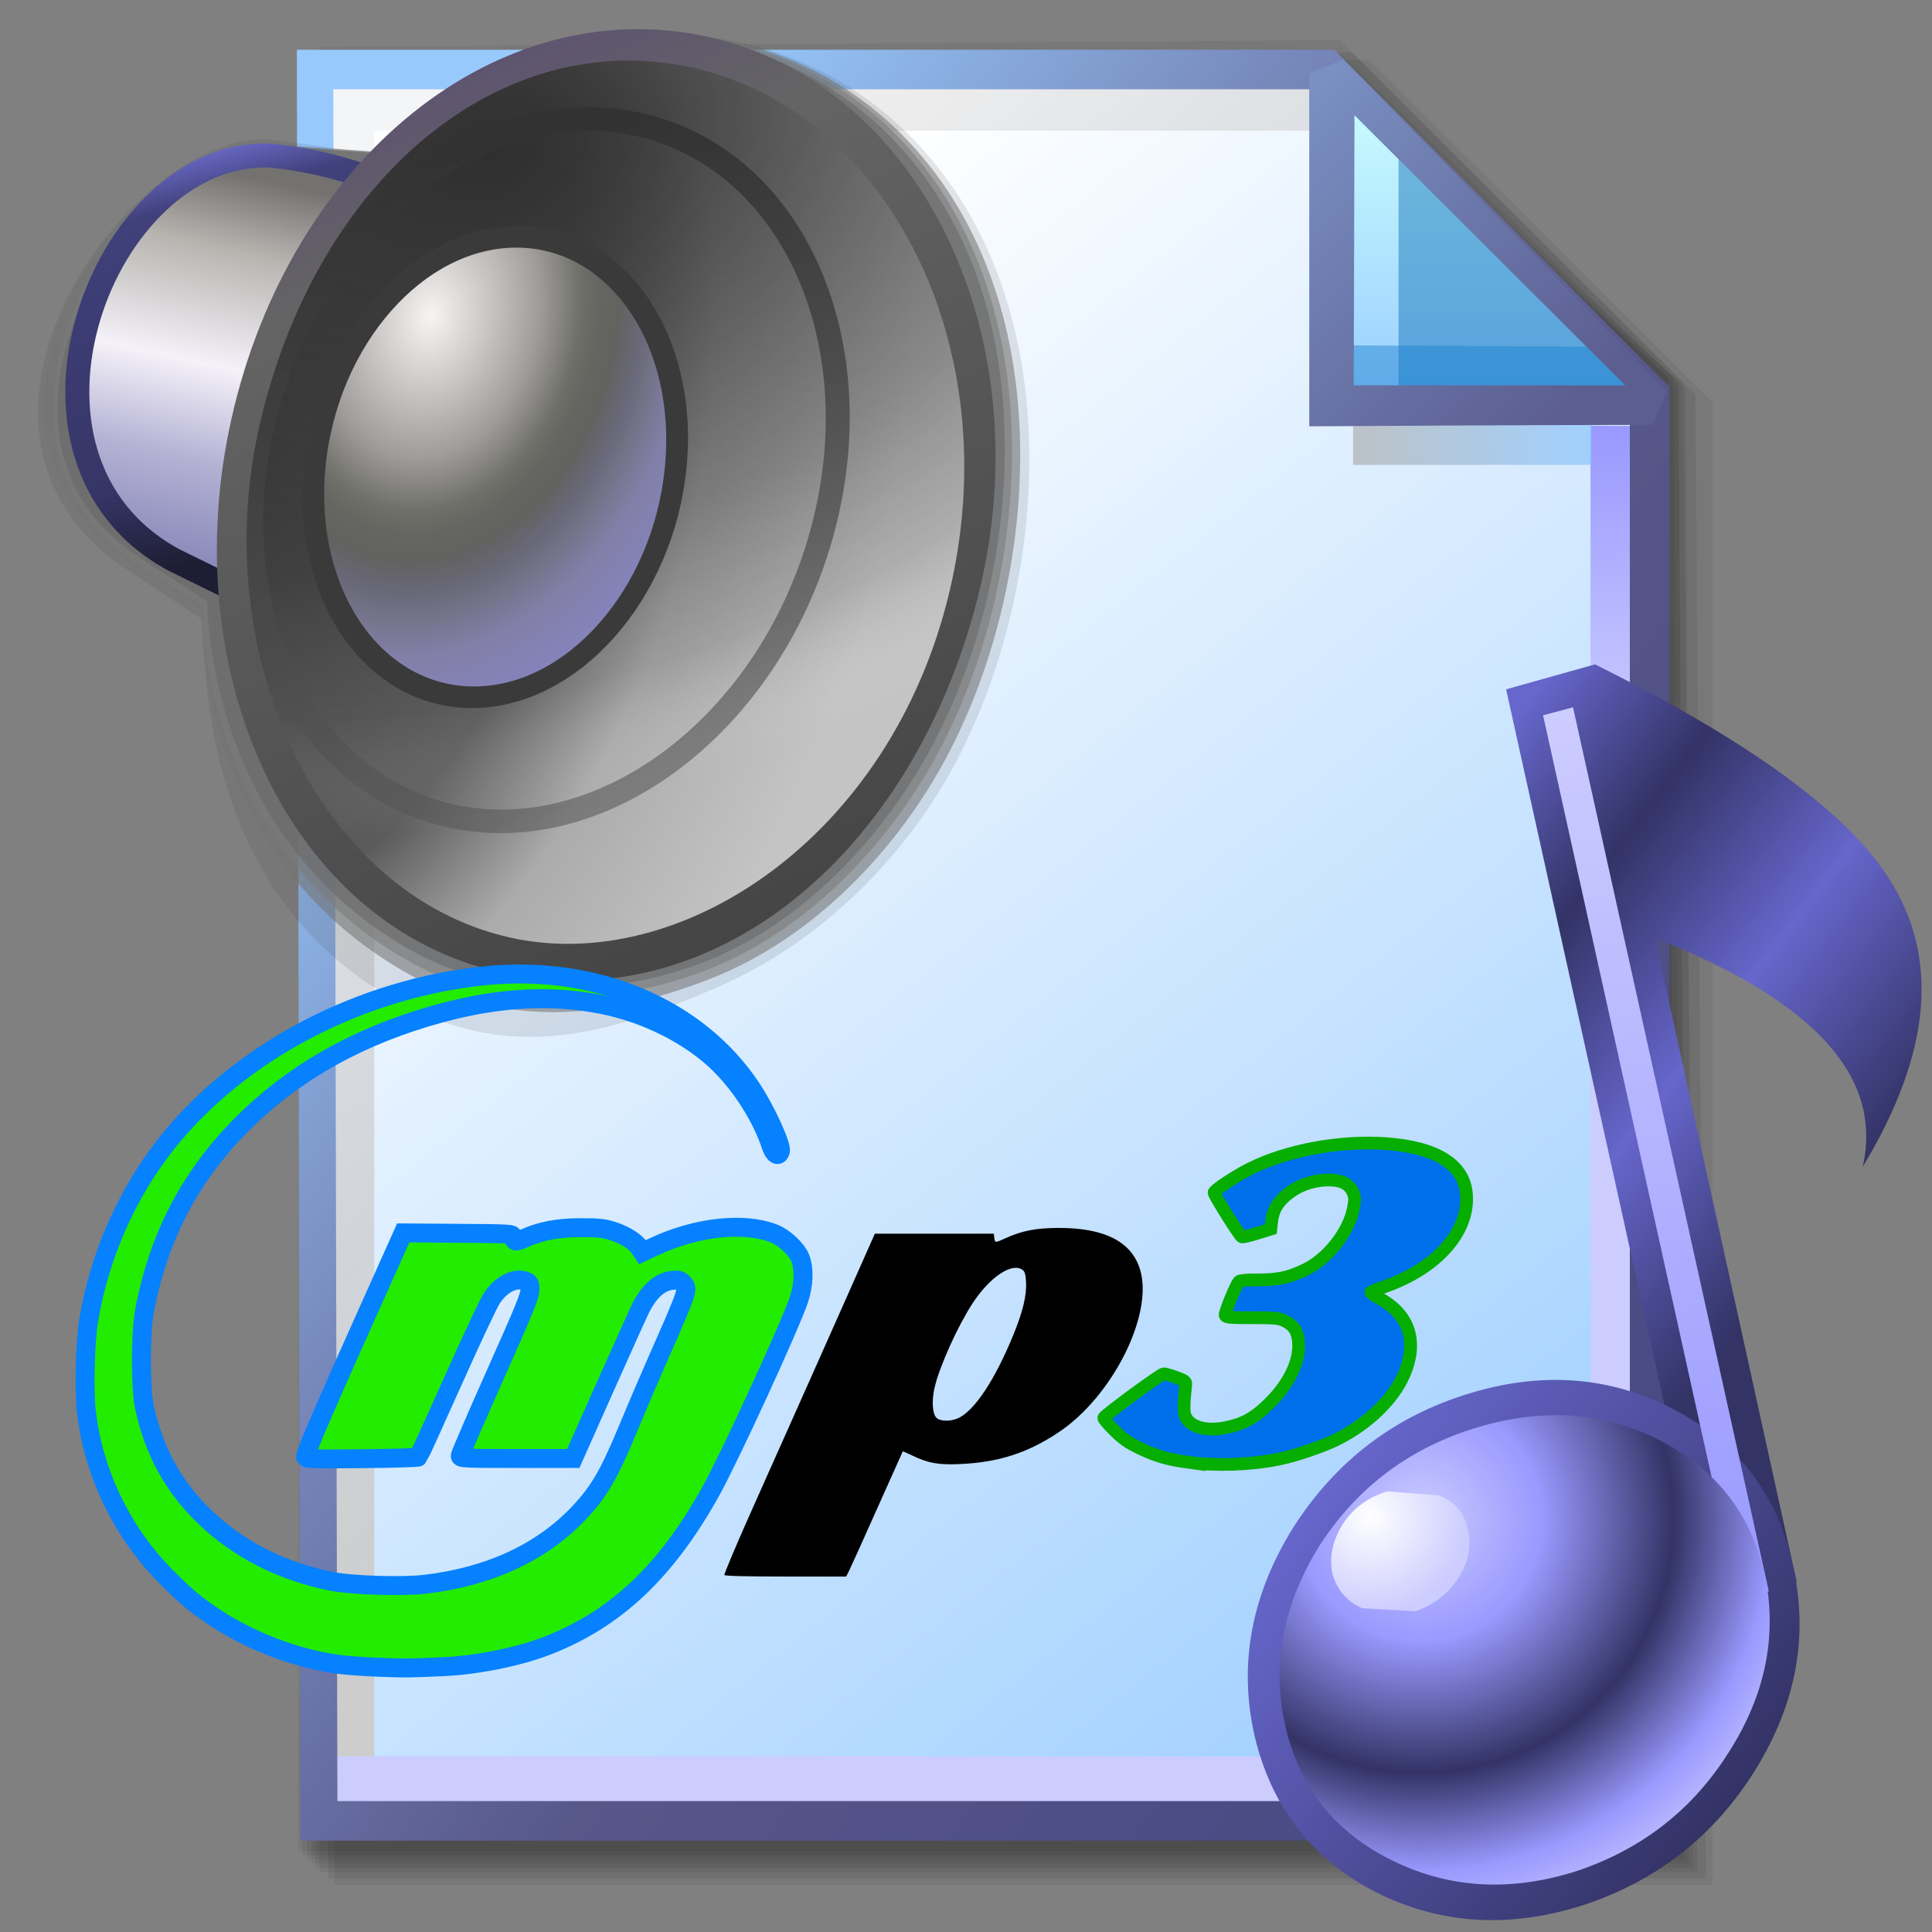 <?xml version="1.0" encoding="UTF-8" standalone="no"?>
<!-- Created with Inkscape (http://www.inkscape.org/) -->

<svg
   width="256mm"
   height="256mm"
   viewBox="0 0 256 256"
   version="1.1"
   id="svg1"
   inkscape:version="1.3.2 (091e20ef0f, 2023-11-25)"
   xml:space="preserve"
   sodipodi:docname="application-x-mp3.svg"
   xmlns:inkscape="http://www.inkscape.org/namespaces/inkscape"
   xmlns:sodipodi="http://sodipodi.sourceforge.net/DTD/sodipodi-0.dtd"
   xmlns:xlink="http://www.w3.org/1999/xlink"
   xmlns="http://www.w3.org/2000/svg"
   xmlns:svg="http://www.w3.org/2000/svg"
   xmlns:rdf="http://www.w3.org/1999/02/22-rdf-syntax-ns#"
   xmlns:cc="http://creativecommons.org/ns#"
   xmlns:dc="http://purl.org/dc/elements/1.1/"><rect x="0" y="0" width="256" height="256" fill="#808080" stroke="none"/><defs
     id="defs1"><linearGradient
       id="linearGradient26"
       inkscape:collect="always"><stop
         style="stop-color:#7b91c4;stop-opacity:1;"
         offset="0"
         id="stop26" /><stop
         style="stop-color:#5c5e91;stop-opacity:1"
         offset="1"
         id="stop27" /></linearGradient><linearGradient
       id="linearGradient24"
       inkscape:collect="always"><stop
         style="stop-color:#c7fafe;stop-opacity:1;"
         offset="0"
         id="stop24" /><stop
         style="stop-color:#9acdff;stop-opacity:1"
         offset="1"
         id="stop25" /></linearGradient><linearGradient
       id="linearGradient22"
       inkscape:collect="always"><stop
         style="stop-color:#adaeae;stop-opacity:0.825;"
         offset="0"
         id="stop22" /><stop
         style="stop-color:#8ac5fe;stop-opacity:0.836;"
         offset="1"
         id="stop23" /></linearGradient><linearGradient
       id="linearGradient18"
       inkscape:collect="always"><stop
         style="stop-color:#9797ff;stop-opacity:1;"
         offset="0"
         id="stop18" /><stop
         style="stop-color:#ccccff;stop-opacity:1;"
         offset="0.3"
         id="stop20" /><stop
         style="stop-color:#ccccff;stop-opacity:1;"
         offset="1"
         id="stop19" /></linearGradient><linearGradient
       id="linearGradient16"
       inkscape:collect="always"><stop
         style="stop-color:#cdcdcd;stop-opacity:0.175;"
         offset="0"
         id="stop16" /><stop
         style="stop-color:#cdcdcd;stop-opacity:1;"
         offset="1"
         id="stop17" /></linearGradient><linearGradient
       id="linearGradient12"
       inkscape:collect="always"><stop
         style="stop-color:#fdfeff;stop-opacity:1;"
         offset="0"
         id="stop13" /><stop
         style="stop-color:#99ccff;stop-opacity:1;"
         offset="1"
         id="stop14" /></linearGradient><linearGradient
       id="linearGradient9"
       inkscape:collect="always"><stop
         style="stop-color:#97c9fc;stop-opacity:1;"
         offset="0"
         id="stop9" /><stop
         style="stop-color:#7788bb;stop-opacity:1"
         offset="0.25"
         id="stop12" /><stop
         style="stop-color:#57578a;stop-opacity:1"
         offset="0.5"
         id="stop11" /><stop
         style="stop-color:#444482;stop-opacity:1;"
         offset="1"
         id="stop10" /></linearGradient><linearGradient
       inkscape:collect="always"
       xlink:href="#linearGradient9"
       id="linearGradient10"
       x1="31.622"
       y1="100.24"
       x2="221.195"
       y2="240.29"
       gradientUnits="userSpaceOnUse" /><linearGradient
       inkscape:collect="always"
       xlink:href="#linearGradient12"
       id="linearGradient14"
       x1="73.583"
       y1="62.021"
       x2="207.03"
       y2="229.599"
       gradientUnits="userSpaceOnUse" /><linearGradient
       inkscape:collect="always"
       xlink:href="#linearGradient16"
       id="linearGradient17"
       x1="57.531"
       y1="26.421"
       x2="147.132"
       y2="144.341"
       gradientUnits="userSpaceOnUse" /><linearGradient
       inkscape:collect="always"
       xlink:href="#linearGradient18"
       id="linearGradient19"
       x1="209.825"
       y1="58.536"
       x2="210.583"
       y2="194.577"
       gradientUnits="userSpaceOnUse" /><linearGradient
       inkscape:collect="always"
       xlink:href="#linearGradient22"
       id="linearGradient23"
       x1="177.192"
       y1="58.991"
       x2="207.32"
       y2="58.991"
       gradientUnits="userSpaceOnUse" /><linearGradient
       inkscape:collect="always"
       xlink:href="#linearGradient24"
       id="linearGradient25"
       x1="176.32"
       y1="20.127"
       x2="176.32"
       y2="56.696"
       gradientUnits="userSpaceOnUse" /><linearGradient
       inkscape:collect="always"
       xlink:href="#linearGradient26"
       id="linearGradient27"
       x1="172.597"
       y1="13.512"
       x2="210.544"
       y2="51.286"
       gradientUnits="userSpaceOnUse" /><linearGradient
       inkscape:collect="always"
       xlink:href="#linearGradient1"
       id="linearGradient2-7"
       x1="40.855"
       y1="33.219"
       x2="23.767"
       y2="111.366"
       gradientUnits="userSpaceOnUse" /><linearGradient
       id="linearGradient1"
       inkscape:collect="always"><stop
         style="stop-color:#737270;stop-opacity:1"
         offset="0"
         id="stop1-3" /><stop
         style="stop-color:#b7b4b0;stop-opacity:1"
         offset="0.198"
         id="stop5-7" /><stop
         style="stop-color:#f5f1f9;stop-opacity:1"
         offset="0.5"
         id="stop3-1" /><stop
         style="stop-color:#b4b2d4;stop-opacity:1"
         offset="0.75"
         id="stop4-9" /><stop
         style="stop-color:#8c8bbb;stop-opacity:1"
         offset="1"
         id="stop2-4" /></linearGradient><linearGradient
       inkscape:collect="always"
       xlink:href="#linearGradient34"
       id="linearGradient35"
       x1="18.121"
       y1="30.868"
       x2="40.289"
       y2="112.519"
       gradientUnits="userSpaceOnUse" /><linearGradient
       id="linearGradient34"
       inkscape:collect="always"><stop
         style="stop-color:#7171d4;stop-opacity:1;"
         offset="0"
         id="stop34" /><stop
         style="stop-color:#40407b;stop-opacity:1;"
         offset="0.145"
         id="stop36" /><stop
         style="stop-color:#353566;stop-opacity:1;"
         offset="0.779"
         id="stop37" /><stop
         style="stop-color:#1d1d33;stop-opacity:1;"
         offset="1"
         id="stop35" /></linearGradient><radialGradient
       inkscape:collect="always"
       xlink:href="#linearGradient7"
       id="radialGradient8"
       cx="75.067"
       cy="62.584"
       fx="75.067"
       fy="62.584"
       r="81.176"
       gradientTransform="matrix(1.709,0.492,-0.686,2.385,-52.333,-98.52)"
       gradientUnits="userSpaceOnUse" /><linearGradient
       id="linearGradient7"
       inkscape:collect="always"><stop
         style="stop-color:#2f2f2f;stop-opacity:1;"
         offset="0"
         id="stop7-6" /><stop
         style="stop-color:#5b5b5b;stop-opacity:1"
         offset="0.542"
         id="stop11-1" /><stop
         style="stop-color:#ababab;stop-opacity:1"
         offset="0.723"
         id="stop10-2" /><stop
         style="stop-color:#bababa;stop-opacity:1"
         offset="0.883"
         id="stop9-9" /><stop
         style="stop-color:#c4c4c4;stop-opacity:1"
         offset="1"
         id="stop8" /></linearGradient><radialGradient
       inkscape:collect="always"
       xlink:href="#linearGradient29"
       id="radialGradient25"
       gradientUnits="userSpaceOnUse"
       gradientTransform="matrix(0.909,1.647,-2.592,1.431,108.391,-161.494)"
       cx="76.695"
       cy="30.607"
       fx="76.695"
       fy="30.607"
       r="81.176" /><linearGradient
       id="linearGradient29"
       inkscape:collect="always"><stop
         style="stop-color:#2f2f2f;stop-opacity:1;"
         offset="0"
         id="stop25-9" /><stop
         style="stop-color:#3f3f3f;stop-opacity:0.438;"
         offset="0.542"
         id="stop26-2" /><stop
         style="stop-color:#636363;stop-opacity:0.234;"
         offset="0.723"
         id="stop27-0" /><stop
         style="stop-color:#ffffff;stop-opacity:0;"
         offset="0.883"
         id="stop28" /><stop
         style="stop-color:#ffffff;stop-opacity:0;"
         offset="1"
         id="stop29" /></linearGradient><linearGradient
       inkscape:collect="always"
       xlink:href="#linearGradient11"
       id="linearGradient13"
       x1="57.147"
       y1="32.598"
       x2="120.642"
       y2="163.81"
       gradientUnits="userSpaceOnUse"
       gradientTransform="matrix(0.99,0,0,0.986,31.453,-24.213)" /><linearGradient
       id="linearGradient11"
       inkscape:collect="always"><stop
         style="stop-color:#323232;stop-opacity:1"
         offset="0"
         id="stop12-3" /><stop
         style="stop-color:#585858;stop-opacity:0.582;"
         offset="1"
         id="stop13-6" /></linearGradient><radialGradient
       inkscape:collect="always"
       xlink:href="#linearGradient14-7"
       id="radialGradient15"
       cx="103.747"
       cy="71.382"
       fx="103.747"
       fy="71.382"
       r="39.809"
       gradientTransform="matrix(1.463,-0.968,0.761,1.942,-118.065,25.049)"
       gradientUnits="userSpaceOnUse" /><linearGradient
       id="linearGradient14-7"
       inkscape:collect="always"><stop
         style="stop-color:#f9f4f4;stop-opacity:1"
         offset="0"
         id="stop14-5" /><stop
         style="stop-color:#9f9d9b;stop-opacity:1"
         offset="0.342"
         id="stop18-9-5" /><stop
         style="stop-color:#70706a;stop-opacity:1;"
         offset="0.471"
         id="stop19-2" /><stop
         style="stop-color:#656561;stop-opacity:1;"
         offset="0.53"
         id="stop23-2" /><stop
         style="stop-color:#626260;stop-opacity:1;"
         offset="0.593"
         id="stop20-8" /><stop
         style="stop-color:#696878;stop-opacity:1;"
         offset="0.669"
         id="stop22-9" /><stop
         style="stop-color:#737287;stop-opacity:1;"
         offset="0.725"
         id="stop24-7" /><stop
         style="stop-color:#827fa7;stop-opacity:1;"
         offset="0.821"
         id="stop21" /><stop
         style="stop-color:#8584c0;stop-opacity:1"
         offset="1"
         id="stop15" /></linearGradient><linearGradient
       inkscape:collect="always"
       xlink:href="#linearGradient15"
       id="linearGradient17-8"
       x1="76.21"
       y1="49.268"
       x2="121.135"
       y2="137.171"
       gradientUnits="userSpaceOnUse" /><linearGradient
       id="linearGradient15"
       inkscape:collect="always"><stop
         style="stop-color:#3a3a3a;stop-opacity:1"
         offset="0"
         id="stop16-2" /><stop
         style="stop-color:#3a3a3a;stop-opacity:1"
         offset="1"
         id="stop17-3" /></linearGradient><linearGradient
       inkscape:collect="always"
       xlink:href="#linearGradient30"
       id="linearGradient31"
       x1="87.073"
       y1="-5.458"
       x2="197.854"
       y2="145.689"
       gradientUnits="userSpaceOnUse" /><linearGradient
       id="linearGradient30"
       inkscape:collect="always"><stop
         style="stop-color:#5e5470;stop-opacity:1;"
         offset="0"
         id="stop30" /><stop
         style="stop-color:#646464;stop-opacity:1;"
         offset="0.167"
         id="stop32" /><stop
         style="stop-color:#454545;stop-opacity:1;"
         offset="1"
         id="stop31" /></linearGradient><linearGradient
       gradientTransform="matrix(0.019,0.014,0.013,-0.017,20.781,24.85)"
       gradientUnits="userSpaceOnUse"
       id="gradient7"
       spreadMethod="pad"
       x1="-819.2"
       x2="819.2"><stop
         offset="0.0"
         stop-color="#6666cc"
         id="stop152" /><stop
         offset="0.208"
         stop-color="#333366"
         id="stop154" /><stop
         offset="0.447"
         stop-color="#6666cc"
         id="stop156" /><stop
         offset="0.71"
         stop-color="#333366"
         id="stop158" /><stop
         offset="1.0"
         stop-color="#333366"
         id="stop160" /></linearGradient><linearGradient
       gradientTransform="matrix(-0.013,-0.009,-0.011,0.014,13.831,49.35)"
       gradientUnits="userSpaceOnUse"
       id="gradient8"
       spreadMethod="pad"
       x1="-819.2"
       x2="819.2"><stop
         offset="0.0"
         stop-color="#333366"
         id="stop163" /><stop
         offset="1.0"
         stop-color="#6666cc"
         id="stop165" /></linearGradient><linearGradient
       gradientTransform="matrix(-0.005,-0.027,-0.002,3e-4,20.381,24.55)"
       gradientUnits="userSpaceOnUse"
       id="gradient9"
       spreadMethod="pad"
       x1="-819.2"
       x2="819.2"><stop
         offset="0.0"
         stop-color="#9999ff"
         id="stop168" /><stop
         offset="1.0"
         stop-color="#ccccff"
         id="stop170" /></linearGradient><radialGradient
       cx="0"
       cy="0"
       gradientTransform="matrix(0.026,0,0,0.026,8.631,42.8)"
       gradientUnits="userSpaceOnUse"
       id="gradient10"
       r="819.2"
       spreadMethod="pad"><stop
         offset="0.0"
         stop-color="#ccccff"
         id="stop173" /><stop
         offset="0.286"
         stop-color="#9999ff"
         id="stop175" /><stop
         offset="0.596"
         stop-color="#333366"
         id="stop177" /><stop
         offset="0.827"
         stop-color="#9999ff"
         id="stop179" /><stop
         offset="1.0"
         stop-color="#ccccff"
         id="stop181" /></radialGradient><radialGradient
       cx="0"
       cy="0"
       gradientTransform="matrix(0.007,0,0,0.007,6.131,42.7)"
       gradientUnits="userSpaceOnUse"
       id="gradient11"
       r="819.2"
       spreadMethod="pad"><stop
         offset="0.0"
         stop-color="#ffffff"
         id="stop184" /><stop
         offset="0.851"
         stop-color="#ccccff"
         id="stop186" /><stop
         offset="1.0"
         stop-color="#ccccff"
         id="stop188" /></radialGradient></defs><sodipodi:namedview
     id="base"
     pagecolor="#ffffff"
     bordercolor="#000000"
     borderopacity="0.3"
     inkscape:pageopacity="0.0"
     inkscape:pageshadow="2"
     inkscape:zoom="0.98994949"
     inkscape:cx="505.07627"
     inkscape:cy="476.792"
     inkscape:document-units="mm"
     inkscape:showpageshadow="2"
     inkscape:pagecheckerboard="0"
     inkscape:deskcolor="#d1d1d1"
     inkscape:current-layer="svg1"
     showguides="true" /><g
     id="g28"
     transform="matrix(1.048,0,0,1.048,-6.407,-6.138)"><g
       id="g7"
       inkscape:label="shadow"
       style="display:inline"><path
         id="rect1"
         style="fill:#000000;fill-opacity:0.06;stroke-width:3.728;stroke-linecap:square"
         d="M 48.381,13.418 H 179.161 l 43.467,43.278 V 244.173 H 48.381 Z"
         sodipodi:nodetypes="cccccc" /><path
         id="path1"
         style="fill:#000000;fill-opacity:0.075;stroke-width:3.728;stroke-linecap:square"
         d="m 47.563,12.6 129.443,-0.134 43.467,43.278 1.336,187.61 H 47.563 Z"
         sodipodi:nodetypes="cccccc" /><path
         id="path2"
         style="fill:#000000;fill-opacity:0.06;stroke-width:3.728;stroke-linecap:square"
         d="m 46.494,11.793 128.976,-0.869 43.467,43.278 1.804,188.345 H 46.494 Z"
         sodipodi:nodetypes="cccccc" /><path
         id="path3"
         style="fill:#000000;fill-opacity:0.06;stroke-width:3.728;stroke-linecap:square"
         d="m 45.965,12.333 129.778,0.468 43.467,42.209 1.002,187.008 H 45.965 Z"
         sodipodi:nodetypes="cccccc" /><path
         id="path4"
         style="fill:#000000;fill-opacity:0.06;stroke-width:3.728;stroke-linecap:square"
         d="m 45.436,12.338 129.443,0.935 43.467,41.675 1.336,186.541 H 45.436 Z"
         sodipodi:nodetypes="cccccc" /><path
         id="path5"
         style="fill:#000000;fill-opacity:0.06;stroke-width:3.728;stroke-linecap:square"
         d="M 44.906,12.745 174.884,13.413 218.352,54.152 219.153,240.96 H 44.906 Z"
         sodipodi:nodetypes="cccccc" /><path
         id="path6"
         style="fill:#000000;fill-opacity:0.06;stroke-width:3.728;stroke-linecap:square"
         d="m 44.377,15.022 129.911,0.535 43.467,37.933 0.869,186.942 H 44.377 Z"
         sodipodi:nodetypes="cccccc" /><path
         id="path7"
         style="fill:#000000;fill-opacity:0.06;stroke-width:3.728;stroke-linecap:square"
         d="m 43.848,13.424 129.711,1.069 43.467,39.002 1.069,186.407 H 43.848 Z"
         sodipodi:nodetypes="cccccc" /></g><g
       id="g14"
       style="display:inline"><path
         style="color:#000000;fill:url(#linearGradient14);stroke-linecap:square;-inkscape-stroke:none"
         d="M 46.154,14.648 H 173.783 l 40.903,41.14 V 236.079 H 46.555 Z"
         id="path15"
         inkscape:label="headbgground" /><path
         id="rect16"
         style="display:inline;fill:url(#linearGradient17);fill-opacity:1;stroke-width:5;stroke-linecap:square"
         d="M 45.436,14.165 H 176.703 l 0.204,8.221 H 53.434 V 235.98 h -7.998 z"
         sodipodi:nodetypes="ccccccc" /><path
         id="rect17"
         style="fill:url(#linearGradient19);stroke-width:5;stroke-linecap:square"
         d="M 47.058,227.92 H 207.275 l -0.067,-168.246 7.317,0.067 0.067,168.547 -7.083,0.033 v 7.348 H 47.058 Z"
         sodipodi:nodetypes="ccccccccc" /><path
         style="color:#000000;fill:url(#linearGradient10);stroke-linecap:square;-inkscape-stroke:none"
         d="M 43.648,12.148 44.059,238.58 H 217.186 V 54.758 L 174.822,12.148 Z m 4.609,5 H 172.744 l 39.441,39.672 V 233.58 H 48.775 Z"
         id="path16"
         inkscape:label="headframe"
         sodipodi:nodetypes="cccccccccccc" /></g><g
       id="rect23"
       style="display:inline"><rect
         style="display:inline;fill:url(#linearGradient23);fill-opacity:0.834;stroke:none;stroke-width:5;stroke-linecap:square;stroke-dasharray:none;stroke-opacity:1"
         id="rect20"
         width="30.128"
         height="11.286"
         x="177.192"
         y="53.348" /><path
         style="color:#000000;display:inline;fill:url(#linearGradient25);stroke-linecap:square;stroke-linejoin:bevel;-inkscape-stroke:none"
         d="m 174.153,15.119 40.916,41.955 H 174.814 Z"
         id="path25" /><g
         id="g27"><path
           id="rect27"
           style="display:inline;fill:#0a6db5;fill-opacity:0.459;stroke-width:5;stroke-linecap:square;stroke-linejoin:bevel"
           d="m 182.94,23.246 33.073,33.829 -33.073,-0.094 z"
           sodipodi:nodetypes="cccc" /><path
           id="path27"
           style="display:inline;fill:#1882cf;fill-opacity:0.459;stroke-width:5;stroke-linecap:square;stroke-linejoin:bevel"
           d="m 175.286,49.515 34.916,0.189 4.677,7.087 -39.688,-0.472 z"
           sodipodi:nodetypes="ccccc" /></g><path
         style="color:#000000;display:inline;fill:url(#linearGradient27);stroke-linecap:square;stroke-linejoin:bevel;-inkscape-stroke:none"
         d="m 175.941,13.373 -4.289,1.785 6.5e-4,44.601 c 0,0 29.863,-0.185 43.415,-0.185 l 1.789,-4.246 z m 1.429,7.057 34.226,34.144 h -34.32 z"
         id="path26"
         sodipodi:nodetypes="cccccccccc" /></g></g><g
     id="g2"
     transform="matrix(0.637,0,0,0.637,4.851,1.777)"
     style="display:inline"><g
       id="g24"
       style="display:inline"
       inkscape:label="xpspeaker"><g
         id="g34"
         inkscape:label="shadow"><path
           id="rect32"
           style="fill:#404040;fill-opacity:0.131;stroke-width:4.5;stroke-linecap:square;stroke-linejoin:round"
           d="m 50.022,26.444 23.108,3.035 c 0,0 19.396,-25.972 60.674,-24.942 30.121,0.751 61.7,22.151 70.398,64.634 5.611,27.405 0.729,60.135 -12.568,85.801 -10.597,20.455 -28.907,38.551 -50.082,47.625 -20.202,8.658 -41.368,16.397 -65.855,3.263 C 39.303,186.336 34.654,147.531 34.774,126.244 L 19.088,115.944 C -26.625,85.928 21.914,21.67 50.022,26.444 Z"
           sodipodi:nodetypes="ccssaascsc" /><path
           id="path32-6"
           style="fill:#757575;fill-opacity:0.57;stroke-width:4.459;stroke-linecap:square;stroke-linejoin:round"
           d="m 49.138,27.646 23.326,1.583 c 0,0 19.216,-25.808 60.115,-24.787 29.845,0.744 61.136,22.021 69.754,64.115 5.559,27.153 0.722,59.583 -12.452,85.014 -10.5,20.267 -28.367,38.868 -49.623,47.188 -19.494,7.63 -41.15,11.221 -62.796,-0.884 C 41.747,179.9 34.009,143.411 34.222,124.068 L 20.937,115.384 C -24.418,85.737 20.059,23.247 49.138,27.646 Z"
           sodipodi:nodetypes="ccssaascsc" /><path
           id="path33"
           style="fill:#7b7b7b;fill-opacity:0.605;stroke-width:4.422;stroke-linecap:square;stroke-linejoin:round"
           d="m 49.656,27.783 22.206,1.221 c 0,0 19.432,-25.386 59.991,-24.374 29.596,0.738 60.25,21.631 68.797,63.374 5.513,26.927 0.716,59.087 -12.349,84.306 -10.412,20.099 -28.073,38.694 -49.209,46.795 -19.083,7.314 -43.201,8.352 -61.286,-1.731 -35.444,-19.76 -43.655,-57.382 -43.065,-74.235 0,0 -12.928,-7.238 -18.443,-12.101 -31.151,-27.466 0.07,-83.126 33.357,-83.255 z"
           sodipodi:nodetypes="ccssaascsc" /><path
           id="path34"
           style="fill:#686868;fill-opacity:0.606;stroke-width:4.389;stroke-linecap:square;stroke-linejoin:round"
           d="m 47.21,27.202 24.119,1.601 c 0,0 18.155,-25.178 58.411,-24.174 29.375,0.733 60.933,21.452 69.416,62.883 5.472,26.726 0.711,58.646 -12.257,83.676 -10.335,19.949 -27.804,38.561 -48.842,46.446 -18.714,7.014 -41.95,7.427 -59.9,-2.58 C 42.977,175.442 35.979,139.209 35.482,122.324 L 21.274,113.06 C -17.338,87.885 18.192,29.351 47.21,27.202 Z"
           sodipodi:nodetypes="ccssaascsc" /></g><path
         id="rect1-0"
         style="display:inline;fill:url(#linearGradient2-7);stroke:url(#linearGradient35);stroke-width:5;stroke-linecap:square;stroke-linejoin:round;stroke-dasharray:none;stroke-opacity:1"
         d="m 48.576,29.567 c 11.045,1.062 20.815,4.31 30.105,8.382 L 51.467,124.936 28.564,113.69 C -10.686,92.518 13.817,28.142 48.576,29.567 Z"
         sodipodi:nodetypes="ccccc" /><path
         style="color:#000000;display:inline;fill:url(#radialGradient8);stroke-linecap:square;stroke-linejoin:round;-inkscape-stroke:none"
         d="M 194.249,121.487 A 78.176,97.553 12.749 0 1 96.472,199.384 78.176,97.553 12.749 0 1 41.75,86.983 78.176,97.553 12.749 0 1 139.527,9.087 78.176,97.553 12.749 0 1 194.249,121.487 Z"
         id="path29-9"
         inkscape:label="innershadow1" /><ellipse
         style="display:inline;fill:url(#radialGradient25);stroke:none;stroke-width:6;stroke-linecap:square;stroke-linejoin:round;stroke-dasharray:none;stroke-opacity:1"
         id="ellipse24"
         cx="138.093"
         cy="75.626"
         rx="78.176"
         ry="97.553"
         transform="rotate(12.749)"
         inkscape:label="innershadow2" /><path
         style="color:#000000;fill:url(#linearGradient13);stroke-linecap:square;stroke-linejoin:round;-inkscape-stroke:none"
         d="m 127.588,-9.029 c -34.328,-7e-7 -61.578,34.794 -61.578,77.031 10e-7,42.238 27.25,77.031 61.578,77.031 34.328,0 61.58,-34.794 61.58,-77.031 0,-42.238 -27.252,-77.031 -61.58,-77.031 z m 0,4.938 c 30.962,1.3e-6 56.641,31.972 56.641,72.094 -1e-5,40.122 -25.679,72.094 -56.641,72.094 -30.962,0 -56.639,-31.972 -56.639,-72.094 0,-40.122 25.677,-72.094 56.639,-72.094 z"
         id="path11"
         transform="matrix(0.973,0.232,-0.272,0.962,0,0)" /><ellipse
         style="display:inline;fill:url(#radialGradient15);fill-opacity:1;stroke:url(#linearGradient17-8);stroke-width:4.51;stroke-linecap:square;stroke-linejoin:round;stroke-dasharray:none"
         id="path13"
         cx="104.496"
         cy="94.833"
         rx="37.554"
         ry="48.128"
         transform="matrix(1,0,-0.096,0.995,0,0)" /><path
         style="color:#000000;fill:url(#linearGradient31);stroke-linecap:square;stroke-linejoin:round;-inkscape-stroke:none"
         d="m 137.696,-26.071 c -45.199,2e-6 -79.613,44.051 -79.557,99.227 0.054,54.205 34.682,100.133 79.881,100.133 45.199,0 78.195,-42.576 79.728,-97.731 1.546,-55.623 -34.853,-101.63 -80.051,-101.63 z m -1.837,6.964 c 41.152,-2e-6 76.513,41.85 75.888,94.666 C 211.126,128.133 174.666,165.79 138.352,165.761 97.199,165.729 63.935,121.807 64.139,73.156 64.359,20.579 94.707,-19.108 135.859,-19.108 Z"
         id="path30-3"
         inkscape:label="framehead"
         transform="rotate(12.749)"
         sodipodi:nodetypes="ssssssssss" /></g><g
       id="g37"
       inkscape:label="loud1"
       style="display:none"><g
         id="g41"
         inkscape:label="shadow"><path
           style="color:#000000;fill:#65656d;fill-opacity:0.149;stroke-width:1.063;stroke-linecap:round;stroke-linejoin:round;-inkscape-stroke:none"
           d="m 216.597,121.794 c -3.131,-0.725 -8.257,0.181 -8.975,3.342 -15.261,48.705 -30.388,71.403 -78.86,83.017 -3.16,0.591 -5.246,3.655 -4.661,6.845 0.585,3.188 2.283,11.709 9.05,9.783 53.646,-9.8 80.655,-38.654 90.087,-90.87 1.922,-7.304 -3.509,-11.391 -6.641,-12.117 z"
           id="path41"
           sodipodi:nodetypes="ccccccc" /><path
           style="color:#000000;fill:#65656d;fill-opacity:0.279;stroke-width:1.063;stroke-linecap:round;stroke-linejoin:round;-inkscape-stroke:none"
           d="m 216.597,121.794 c -3.131,-0.725 -7.321,0.582 -8.04,3.743 -15.261,48.705 -30.788,72.071 -79.261,83.686 -3.16,0.591 -5.781,2.586 -5.195,5.776 0.585,3.188 3.219,10.774 9.986,8.848 53.283,-9.959 76.168,-38.955 87.815,-90.202 1.922,-7.304 -2.173,-11.124 -5.305,-11.849 z"
           id="path42"
           sodipodi:nodetypes="ccccccc" /><path
           style="color:#000000;fill:#65656d;fill-opacity:0.441;stroke-width:1.063;stroke-linecap:round;stroke-linejoin:round;-inkscape-stroke:none"
           d="m 216.731,122.596 c -3.131,-0.725 -7.054,0.047 -7.773,3.208 -15.261,48.705 -29.586,71.804 -78.058,83.418 -3.16,0.591 -7.385,2.586 -6.799,5.776 0.585,3.188 4.154,9.571 10.921,7.645 52.615,-12.498 74.431,-37.752 86.078,-88.999 1.922,-7.304 -1.237,-10.322 -4.37,-11.048 z"
           id="path43"
           sodipodi:nodetypes="ccccccc" /><path
           style="color:#000000;fill:#65656d;fill-opacity:0.506;stroke-width:1.063;stroke-linecap:round;stroke-linejoin:round;-inkscape-stroke:none"
           d="m 216.447,123.258 c -3.131,-0.725 -6.251,-0.504 -7.206,2.594 -15.028,48.778 -29.869,71.756 -78.342,83.371 -3.16,0.591 -6.629,2.822 -6.043,6.012 0.585,3.188 4.154,8.721 10.921,6.794 52.168,-12.833 71.979,-37.843 84.566,-88.385 1.922,-7.304 -0.765,-9.661 -3.897,-10.386 z"
           id="path44"
           sodipodi:nodetypes="csccccc" /><path
           style="color:#000000;fill:#68686f;fill-opacity:0.268;stroke-width:1.063;stroke-linecap:round;stroke-linejoin:round;-inkscape-stroke:none"
           d="m 216.447,123.258 c -3.131,-0.725 -5.826,-0.315 -6.78,2.783 -15.028,48.778 -30.058,71.945 -78.531,83.56 -3.16,0.591 -6.865,2.444 -6.279,5.634 0.585,3.188 4.655,7.986 11.422,6.059 51.86,-12.904 70.007,-39.633 83.829,-87.697 1.922,-7.304 -0.529,-9.614 -3.661,-10.339 z"
           id="path45"
           sodipodi:nodetypes="csccccc" /></g><path
         style="color:#000000;fill:#605dd4;stroke-linecap:round;stroke-linejoin:round;-inkscape-stroke:none"
         d="m 215.908,123.297 a 5.5,5.5 0 0 0 -6.59,4.131 c -10.431,45.468 -32.723,73.785 -79.305,82.41 a 5.5,5.5 0 0 0 -4.406,6.41 5.5,5.5 0 0 0 6.408,4.406 c 50.372,-9.326 77.013,-42.772 88.023,-90.766 a 5.5,5.5 0 0 0 -4.131,-6.592 z"
         id="path37" /><path
         style="color:#000000;fill:#cbcaff;fill-opacity:1;stroke-linecap:round;stroke-linejoin:round;-inkscape-stroke:none"
         d="m 215.908,123.297 c -2.96,-0.679 -5.911,1.171 -6.59,4.131 -10.431,45.468 -32.723,73.785 -79.305,82.41 -2.987,0.553 -4.96,3.423 -4.406,6.41 0.553,2.986 0.95,-0.454 3.936,-1.006 50.372,-9.326 74.139,-40.433 85.15,-88.427 0.68,-2.961 4.176,-2.839 1.215,-3.518 z"
         id="path39"
         sodipodi:nodetypes="ccccccc" /></g><g
       id="g38"
       style="display:none"
       inkscape:label="loud2"><g
         id="g46"
         inkscape:label="shadow"
         style="display:inline"><path
           style="color:#000000;fill:#565658;fill-opacity:0.104;stroke-linecap:round;stroke-linejoin:round;-inkscape-stroke:none"
           d="m 242.875,124.563 c -3.564,-0.432 -9.349,0.584 -10.258,7.562 -4.003,30.712 -21.051,60.629 -36.367,74.295 -18.686,16.672 -44.077,26.545 -62,27.531 -3.584,0.197 -10.23,1.841 -10.102,9.493 0.084,5.025 4.208,10.582 11.194,10.763 24.612,-0.591 55.667,-8.2 77.629,-25.956 21.962,-17.756 38.941,-52.052 40.679,-93.572 0.81,-6.588 -7.211,-9.685 -10.775,-10.116 z"
           id="path46"
           sodipodi:nodetypes="csscscscc" /><path
           style="color:#000000;fill:#565658;fill-opacity:0.106;stroke-linecap:round;stroke-linejoin:round;-inkscape-stroke:none"
           d="m 242.741,125.565 c -3.564,-0.432 -8.079,0.784 -8.989,7.762 -4.003,30.712 -21.667,60.183 -36.983,73.848 -18.686,16.672 -44.597,26.356 -62.52,27.342 -3.584,0.197 -9.002,1.037 -8.873,8.69 0.084,5.025 3.263,9.685 10.249,9.865 20.87,-0.725 53.257,-7.918 75.219,-25.674 21.962,-17.756 39.397,-49.864 41.937,-91.383 0.81,-6.588 -6.476,-10.019 -10.04,-10.451 z"
           id="path47"
           sodipodi:nodetypes="csscscscc" /><path
           style="color:#000000;fill:#565658;fill-opacity:0.233;stroke-linecap:round;stroke-linejoin:round;-inkscape-stroke:none"
           d="m 242.708,126.099 c -3.564,-0.432 -7.444,0.818 -8.354,7.796 -4.003,30.712 -21.796,60.182 -37.112,73.847 -18.686,16.672 -44.431,26.096 -62.355,27.082 -3.584,0.197 -8.553,0.73 -8.424,8.383 0.084,5.025 2.484,8.598 9.47,8.779 21.138,-0.19 52.057,-8.63 74.019,-26.386 21.962,-17.756 38.787,-47.865 41.928,-89.384 0.81,-6.588 -5.607,-9.685 -9.171,-10.116 z"
           id="path48"
           sodipodi:nodetypes="csscscscc" /><path
           style="color:#000000;fill:#565658;fill-opacity:0.233;stroke-linecap:round;stroke-linejoin:round;-inkscape-stroke:none"
           d="m 242.641,126.634 c -3.564,-0.432 -6.776,0.417 -7.686,7.395 -4.003,30.712 -21.896,60.75 -37.212,74.415 -18.686,16.672 -44.932,25.395 -62.856,26.38 -3.584,0.197 -7.448,1.401 -7.054,9.045 0.179,3.466 2.342,6.755 9.328,6.936 20.47,-1.126 49.692,-8.652 71.654,-26.407 21.962,-17.756 39.355,-47.13 42.495,-88.649 0.81,-6.588 -5.106,-8.683 -8.67,-9.114 z"
           id="path49"
           sodipodi:nodetypes="csscscscc" /><path
           style="color:#000000;fill:#565658;fill-opacity:0.233;stroke-linecap:round;stroke-linejoin:round;-inkscape-stroke:none"
           d="m 242.641,126.634 c -3.564,-0.432 -6.776,0.417 -7.686,7.395 -4.003,30.712 -17.019,56.139 -37.212,74.415 -18.567,16.804 -44.932,25.395 -62.856,26.38 -3.584,0.197 -8.458,2.769 -5.92,9.99 1.218,3.466 2.814,4.299 9.801,4.479 20.47,-1.126 46.95,-10.08 68.912,-27.835 21.962,-17.756 38.82,-44.257 41.961,-85.776 0.81,-6.588 -3.435,-8.616 -6.999,-9.047 z"
           id="path50"
           sodipodi:nodetypes="csscscscc" /></g><path
         style="color:#000000;fill:#605dd4;stroke-linecap:round;stroke-linejoin:round;-inkscape-stroke:none"
         d="m 242.875,127.02 a 6.5,6.5 0 0 0 -7.234,5.672 c -4.674,38.572 -20.862,63.275 -40.336,79.02 -19.474,15.744 -42.565,22.387 -60.488,23.373 a 6.5,6.5 0 0 0 -6.133,6.848 6.5,6.5 0 0 0 6.848,6.133 c 20.47,-1.126 45.985,-8.489 67.947,-26.244 21.962,-17.756 40.038,-46.047 45.068,-87.566 a 6.5,6.5 0 0 0 -5.672,-7.234 z"
         id="path38" /><path
         style="color:#000000;fill:#cbcaff;fill-opacity:1;stroke-linecap:round;stroke-linejoin:round;-inkscape-stroke:none"
         d="m 242.875,127.02 c -3.564,-0.432 -6.803,2.108 -7.234,5.672 -4.674,38.572 -20.862,63.275 -40.336,79.02 -19.474,15.744 -42.565,22.387 -60.488,23.373 -3.584,0.197 -6.33,3.263 -6.133,6.848 0.197,3.584 2.035,-1.418 5.619,-1.616 20.47,-1.126 42.017,-6.315 63.979,-24.071 21.962,-17.756 37.345,-42.929 42.375,-84.448 0.432,-3.564 5.782,-4.346 2.218,-4.778 z"
         id="path40"
         sodipodi:nodetypes="ccscccscc" /></g><g
       id="g54"
       inkscape:label="stopt"
       style="display:none"><g
         id="g55"
         inkscape:label="shadow"><circle
           style="fill:#7d7d7d;fill-opacity:0.282;stroke:none;stroke-width:22.575;stroke-linecap:round;stroke-linejoin:round;stroke-dasharray:none;stroke-opacity:1"
           id="circle54"
           cx="181.476"
           cy="186.554"
           r="68.421" /><circle
           style="fill:#7d7d7d;fill-opacity:0.282;stroke:none;stroke-width:22.31;stroke-linecap:round;stroke-linejoin:round;stroke-dasharray:none;stroke-opacity:1"
           id="circle55"
           cx="180.674"
           cy="185.752"
           r="67.619" /><circle
           style="fill:#616161;fill-opacity:0.282;stroke:none;stroke-width:22.001;stroke-linecap:round;stroke-linejoin:round;stroke-dasharray:none;stroke-opacity:1"
           id="circle56"
           cx="179.739"
           cy="184.817"
           r="66.684" /><circle
           style="fill:#595959;fill-opacity:0.282;stroke:none;stroke-width:21.715;stroke-linecap:round;stroke-linejoin:round;stroke-dasharray:none;stroke-opacity:1"
           id="circle57"
           cx="178.87"
           cy="183.948"
           r="65.815" /><circle
           style="fill:#545454;fill-opacity:0.438;stroke:none;stroke-width:21.428;stroke-linecap:round;stroke-linejoin:round;stroke-dasharray:none;stroke-opacity:1"
           id="circle58"
           cx="178.002"
           cy="183.08"
           r="64.946" /><circle
           style="fill:#464646;fill-opacity:0.282;stroke:none;stroke-width:21.274;stroke-linecap:round;stroke-linejoin:round;stroke-dasharray:none;stroke-opacity:1"
           id="circle59"
           cx="177.534"
           cy="182.612"
           r="64.479" /></g><circle
         style="display:inline;fill:#ffffff;fill-opacity:1;stroke:none;stroke-width:19.4;stroke-linecap:round;stroke-linejoin:round;stroke-dasharray:none;stroke-opacity:1"
         id="path54"
         cx="175.329"
         cy="181.476"
         r="58.799"
         inkscape:label="wbackground" /><path
         id="path53"
         style="color:#000000;display:inline;fill:#a51f0d;fill-opacity:1;stroke-linecap:round;stroke-linejoin:round;-inkscape-stroke:none"
         d="m 177.467,120.193 c -14.518,0 -27.9,5.03 -38.521,13.416 a 9.7,9.7 0 0 0 -3.059,1.963 9.7,9.7 0 0 0 -1.393,1.903 c -11.918,11.371 -19.379,27.378 -19.379,45.07 0,34.321 28.03,62.352 62.351,62.352 17.141,0 32.712,-6.993 44.007,-18.268 a 9.7,9.7 0 0 0 2.919,-1.922 9.7,9.7 0 0 0 2.501,-4.265 c 8.092,-10.519 12.925,-23.663 12.925,-37.897 0,-34.321 -28.031,-62.352 -62.352,-62.352 z m 0,19.4 c 23.837,0 42.953,19.115 42.953,42.951 0,7.096 -1.705,13.768 -4.714,19.647 l -57.614,-58.024 c 5.813,-2.922 12.388,-4.574 19.375,-4.574 z m -34.329,17.047 59.992,60.419 c -7.146,5.306 -16.017,8.438 -25.663,8.438 -23.837,0 -42.951,-19.116 -42.951,-42.953 0,-9.756 3.205,-18.717 8.622,-25.904 z" /><path
         id="path51"
         style="color:#000000;display:inline;fill:#f52e14;stroke-linecap:round;stroke-linejoin:round;-inkscape-stroke:none"
         d="m 173.233,117.547 c -14.518,0 -27.9,5.03 -38.521,13.416 a 9.7,9.7 0 0 0 -3.059,1.963 9.7,9.7 0 0 0 -1.393,1.903 c -11.918,11.371 -19.379,27.378 -19.379,45.07 0,34.321 28.03,62.352 62.351,62.352 17.141,0 32.712,-6.993 44.007,-18.268 a 9.7,9.7 0 0 0 2.919,-1.922 9.7,9.7 0 0 0 2.501,-4.265 c 8.092,-10.519 12.925,-23.663 12.925,-37.897 0,-34.321 -28.031,-62.352 -62.352,-62.352 z m 0,19.4 c 23.837,0 42.953,19.115 42.953,42.951 0,7.096 -1.705,13.768 -4.714,19.647 L 153.859,141.522 c 5.813,-2.922 12.388,-4.574 19.375,-4.574 z m -34.329,17.047 59.992,60.419 c -7.146,5.306 -16.017,8.438 -25.663,8.438 -23.837,0 -42.951,-19.116 -42.951,-42.953 0,-9.756 3.205,-18.717 8.622,-25.904 z" /></g><path
       id="rect59"
       style="display:none;fill:#ff4c00;fill-opacity:1;stroke-width:19.4;stroke-linecap:round;stroke-linejoin:round"
       d="m 198.438,1.89 h 44.223 L 45.735,229.81 H 1.512 Z"
       sodipodi:nodetypes="ccccc"
       inkscape:label="off" /></g><g
     id="g2-7"
     transform="matrix(2.647,0,0,2.647,165.339,88.031)"><path
       inkscape:connector-curvature="0"
       style="fill:url(#gradient7);fill-rule:evenodd;stroke:none"
       id="path86"
       d="m 23.131,47.35 4.35,-1.4 -7.1,-32.25 q 11.95,4.7 10.4,11.45 5.15,-8.5 1.3,-14.45 -3.15,-4.95 -14.7,-10.7 l -4.45,1.25 10.2,46.1" /><path
       inkscape:connector-curvature="0"
       style="fill:url(#gradient8);fill-rule:evenodd;stroke:none"
       id="path88"
       d="m 0.331,53.6 q 1.25,5.35 6.05,7.85 4.85,2.45 10.45,0.65 5.55,-1.85 8.6,-6.8 3.05,-4.95 1.85,-10.2 -1.1,-5.2 -5.85,-7.75 -4.8,-2.55 -10.35,-0.85 -5.6,1.7 -8.8,6.7 -3.15,5.05 -1.95,10.4" /><path
       inkscape:connector-curvature="0"
       style="fill:url(#gradient9);fill-rule:evenodd;stroke:none"
       id="path90"
       d="m 24.581,46.85 1.5,-0.45 -9.8,-44.25 -1.5,0.4 9.8,44.3" /><path
       inkscape:connector-curvature="0"
       style="fill:url(#gradient10);fill-rule:evenodd;stroke:none"
       id="path92"
       d="m 1.881,53.15 q 1.05,4.6 5.3,6.7 4.3,2.15 9.3,0.55 4.9,-1.65 7.6,-5.95 2.75,-4.3 1.8,-8.9 -1.05,-4.55 -5.25,-6.7 -4.15,-2.15 -9.15,-0.65 -5,1.5 -7.85,5.85 -2.8,4.45 -1.75,9.1" /><path
       inkscape:connector-curvature="0"
       style="fill:url(#gradient11);fill-rule:evenodd;stroke:none"
       id="path94"
       d="m 4.781,43 q -0.8,1.25 -0.55,2.5 0.35,1.25 1.5,1.75 l 2.65,0.15 q 1.35,-0.45 2.15,-1.65 0.75,-1.15 0.5,-2.4 -0.25,-1.25 -1.45,-1.75 l -2.6,-0.2 q -1.45,0.45 -2.2,1.6" /></g><g
     id="g2-9"
     transform="matrix(1.649,0,0,1.649,-154.135,20.316)"><path
       style="fill:#000000;stroke-width:0.122"
       d="m 123.886,121.653 c -1.171,-0.048 -2.594,-0.151 -3.162,-0.228 -4.188,-0.568 -8.52,-2.434 -11.808,-5.086 -0.507,-0.409 -1.549,-1.394 -2.315,-2.189 -3.428,-3.556 -5.624,-8.185 -6.191,-13.05 -0.189,-1.624 -0.096,-5.572 0.171,-7.217 0.854,-5.266 3.09,-10.339 6.359,-14.427 5.84,-7.303 15.543,-12.379 25.566,-13.376 8.884,-0.883 17.037,2.568 21.337,9.034 1.151,1.731 2.48,4.626 2.334,5.086 -0.148,0.467 -0.512,0.264 -0.733,-0.409 -0.751,-2.286 -2.328,-4.797 -4.143,-6.598 -2.295,-2.276 -5.919,-4.111 -9.492,-4.803 -4.431,-0.859 -8.937,-0.523 -14.151,1.053 -5.924,1.792 -10.779,4.614 -14.718,8.554 -4.197,4.199 -6.76,9.114 -7.865,15.082 -0.31,1.676 -0.312,6.215 -0.003,7.648 0.771,3.576 2.337,6.421 4.879,8.866 2.681,2.578 6.153,4.344 10.12,5.147 1.632,0.33 5.7,0.461 7.555,0.243 5.182,-0.609 9.426,-2.585 12.415,-5.781 1.614,-1.725 2.4,-3.096 4.013,-7 0.539,-1.305 1.51,-3.576 2.158,-5.048 2.626,-5.963 2.606,-5.903 2.122,-6.387 -0.233,-0.233 -0.359,-0.262 -0.863,-0.203 -0.994,0.118 -1.836,0.872 -2.536,2.271 -0.184,0.368 -1.474,3.228 -2.867,6.355 l -2.532,5.686 h -4.54 c -4.243,0 -4.541,-0.014 -4.541,-0.213 -3.7e-4,-0.117 1.259,-3.036 2.798,-6.487 2.361,-5.293 2.798,-6.363 2.798,-6.845 0,-0.51 -0.035,-0.584 -0.335,-0.7 -0.854,-0.329 -1.94,0.211 -2.716,1.351 -0.25,0.368 -1.663,3.374 -3.138,6.68 -1.476,3.306 -2.726,6.051 -2.778,6.1 -0.052,0.049 -2.087,0.108 -4.521,0.132 -3.835,0.036 -4.441,0.018 -4.537,-0.14 -0.102,-0.167 1.71,-4.34 6.96,-16.027 l 0.888,-1.978 4.388,0.032 c 4.279,0.031 4.389,0.038 4.431,0.275 0.076,0.42 0.202,0.44 0.881,0.14 1.378,-0.609 2.713,-0.863 4.552,-0.866 1.421,-0.003 1.844,0.041 2.556,0.265 0.983,0.309 1.842,0.842 2.177,1.35 l 0.233,0.353 0.984,-0.46 c 3.318,-1.553 7.089,-1.977 9.515,-1.07 0.874,0.327 1.907,1.28 2.195,2.025 0.322,0.835 0.276,2.157 -0.116,3.31 -0.75,2.206 -5.635,12.825 -7.122,15.479 -3.577,6.386 -7.573,10.161 -13.029,12.307 -2.291,0.901 -5.621,1.583 -8.369,1.713 -2.705,0.128 -3.185,0.133 -5.261,0.047 z m 27.794,-7.409 c -0.041,-0.067 0.946,-2.406 2.193,-5.2 4.333,-9.703 5.05,-11.312 7.467,-16.756 l 2.43,-5.474 h 4.78 4.78 l 0.038,0.334 c 0.047,0.409 0.072,0.409 0.9,0.03 1.308,-0.599 2.45,-0.822 4.231,-0.828 3.722,-0.011 5.901,1.096 6.584,3.347 1.092,3.596 -2.213,10.194 -6.553,13.081 -2.503,1.665 -4.82,2.409 -7.938,2.548 -1.713,0.077 -2.532,-0.071 -3.818,-0.688 -0.406,-0.195 -0.748,-0.344 -0.76,-0.332 -0.012,0.012 -0.936,2.075 -2.054,4.584 -1.118,2.509 -2.136,4.767 -2.264,5.017 l -0.232,0.456 h -4.856 c -3.086,0 -4.883,-0.044 -4.93,-0.121 z m 18.728,-12.581 c 1.325,-0.554 2.988,-3.045 4.501,-6.742 0.746,-1.823 1.07,-3.166 1.012,-4.197 -0.036,-0.644 -0.099,-0.873 -0.278,-1.003 -0.853,-0.624 -2.635,0.569 -4.021,2.689 -1.184,1.813 -2.629,5.005 -3.039,6.716 -0.253,1.054 -0.2,2.108 0.123,2.465 0.269,0.297 1.08,0.331 1.701,0.072 z m 18.535,3.515 c -1.626,-0.222 -2.532,-0.484 -3.867,-1.12 -0.911,-0.434 -1.335,-0.73 -2.052,-1.433 -0.497,-0.487 -0.883,-0.944 -0.859,-1.015 0.076,-0.22 4.604,-3.545 4.824,-3.543 0.114,8.62e-4 0.564,0.133 0.999,0.293 0.687,0.253 0.787,0.328 0.762,0.576 -0.168,1.682 -0.175,2.191 -0.033,2.533 0.365,0.88 1.665,1.252 3.251,0.928 1.467,-0.299 2.365,-0.806 3.565,-2.012 1.541,-1.549 2.381,-3.312 2.286,-4.799 -0.058,-0.917 -0.366,-1.406 -1.113,-1.767 -0.469,-0.227 -0.744,-0.254 -2.618,-0.254 -1.777,0 -2.105,-0.028 -2.166,-0.188 -0.065,-0.168 0.803,-2.317 1.09,-2.701 0.08,-0.106 0.539,-0.152 1.533,-0.152 1.628,0 2.446,-0.173 3.769,-0.797 1.861,-0.878 3.599,-3.109 3.931,-5.049 0.117,-0.684 0.106,-0.844 -0.085,-1.246 -0.3,-0.633 -0.923,-0.936 -1.922,-0.936 -1.323,0 -2.626,0.495 -3.555,1.351 -0.631,0.582 -0.94,1.18 -1.028,1.989 l -0.066,0.604 -1.095,0.34 c -0.602,0.187 -1.157,0.316 -1.232,0.287 -0.171,-0.065 -2.234,-3.348 -2.234,-3.555 0,-0.191 1.734,-1.341 2.904,-1.925 2.994,-1.496 7.305,-2.283 10.978,-2.005 4.021,0.304 6.209,1.691 6.399,4.054 0.242,3.018 -2.381,5.976 -6.598,7.439 -0.535,0.186 -1.019,0.378 -1.075,0.427 -0.056,0.049 0.24,0.272 0.659,0.495 2.433,1.297 3.148,3.512 1.987,6.157 -0.867,1.978 -2.865,3.912 -5.328,5.16 -1.118,0.566 -3.39,1.344 -4.697,1.608 -2.312,0.466 -5.064,0.562 -7.316,0.255 z"
       id="path2521" /><path
       style="fill:#22ed00;fill-opacity:1;stroke:#0681ff;stroke-width:1.522;stroke-dasharray:none;stroke-opacity:1"
       d="m 123.886,121.653 c -1.171,-0.048 -2.594,-0.151 -3.162,-0.228 -4.188,-0.568 -8.52,-2.434 -11.808,-5.086 -0.507,-0.409 -1.549,-1.394 -2.315,-2.189 -3.428,-3.556 -5.624,-8.185 -6.191,-13.05 -0.189,-1.624 -0.096,-5.572 0.171,-7.217 0.854,-5.266 3.09,-10.339 6.359,-14.427 5.84,-7.303 15.543,-12.379 25.566,-13.376 8.884,-0.883 17.037,2.568 21.337,9.034 1.151,1.731 2.48,4.626 2.334,5.086 -0.148,0.467 -0.512,0.264 -0.733,-0.409 -0.751,-2.286 -2.328,-4.797 -4.143,-6.598 -2.295,-2.276 -5.919,-4.111 -9.492,-4.803 -4.431,-0.859 -8.937,-0.523 -14.151,1.053 -5.924,1.792 -10.779,4.614 -14.718,8.554 -4.197,4.199 -6.76,9.114 -7.865,15.082 -0.31,1.676 -0.312,6.215 -0.003,7.648 0.771,3.576 2.337,6.421 4.879,8.866 2.681,2.578 6.153,4.344 10.12,5.147 1.632,0.33 5.7,0.461 7.555,0.243 5.182,-0.609 9.426,-2.585 12.415,-5.781 1.614,-1.725 2.4,-3.096 4.013,-7 0.539,-1.305 1.51,-3.576 2.158,-5.048 2.626,-5.963 2.606,-5.903 2.122,-6.387 -0.233,-0.233 -0.359,-0.262 -0.863,-0.203 -0.994,0.118 -1.836,0.872 -2.536,2.271 -0.184,0.368 -1.474,3.228 -2.867,6.355 l -2.532,5.686 h -4.54 c -4.243,0 -4.541,-0.014 -4.541,-0.213 -3.7e-4,-0.117 1.259,-3.036 2.798,-6.487 2.361,-5.293 2.798,-6.363 2.798,-6.845 0,-0.51 -0.035,-0.584 -0.335,-0.7 -0.854,-0.329 -1.94,0.211 -2.716,1.351 -0.25,0.368 -1.663,3.374 -3.138,6.68 -1.476,3.306 -2.726,6.051 -2.778,6.1 -0.052,0.049 -2.087,0.108 -4.521,0.132 -3.835,0.036 -4.441,0.018 -4.537,-0.14 -0.102,-0.167 1.71,-4.34 6.96,-16.027 l 0.888,-1.978 4.388,0.032 c 4.279,0.031 4.389,0.038 4.431,0.275 0.076,0.42 0.202,0.44 0.881,0.14 1.378,-0.609 2.713,-0.863 4.552,-0.866 1.421,-0.003 1.844,0.041 2.556,0.265 0.983,0.309 1.842,0.842 2.177,1.35 l 0.233,0.353 0.984,-0.46 c 3.318,-1.553 7.089,-1.977 9.515,-1.07 0.874,0.327 1.907,1.28 2.195,2.025 0.322,0.835 0.276,2.157 -0.116,3.31 -0.75,2.206 -5.635,12.825 -7.122,15.479 -3.577,6.386 -7.573,10.161 -13.029,12.307 -2.291,0.901 -5.621,1.583 -8.369,1.713 -2.705,0.128 -3.185,0.133 -5.261,0.047 z"
       id="path8"
       sodipodi:nodetypes="ssssscsssssssssscsssssssssscscsscsssssscscscsscsssssssss" /><path
       style="fill:#006fec;fill-opacity:1;stroke:#06ae00;stroke-width:1.022;stroke-dasharray:none;stroke-opacity:1"
       d="m 188.942,105.179 c -1.626,-0.222 -2.532,-0.484 -3.867,-1.12 -0.911,-0.434 -1.335,-0.73 -2.052,-1.433 -0.497,-0.487 -0.883,-0.944 -0.859,-1.015 0.076,-0.22 4.604,-3.545 4.824,-3.543 0.114,8.62e-4 0.564,0.133 0.999,0.293 0.687,0.253 0.787,0.328 0.762,0.576 -0.168,1.682 -0.175,2.191 -0.033,2.533 0.365,0.88 1.665,1.252 3.251,0.928 1.467,-0.299 2.365,-0.806 3.565,-2.012 1.541,-1.549 2.381,-3.312 2.286,-4.799 -0.058,-0.917 -0.366,-1.406 -1.113,-1.767 -0.469,-0.227 -0.744,-0.254 -2.618,-0.254 -1.777,0 -2.105,-0.028 -2.166,-0.188 -0.065,-0.168 0.803,-2.317 1.09,-2.701 0.08,-0.106 0.539,-0.152 1.533,-0.152 1.628,0 2.446,-0.173 3.769,-0.797 1.861,-0.878 3.599,-3.109 3.931,-5.049 0.117,-0.684 0.106,-0.844 -0.085,-1.246 -0.3,-0.633 -0.923,-0.936 -1.922,-0.936 -1.323,0 -2.626,0.495 -3.555,1.351 -0.631,0.582 -0.94,1.18 -1.028,1.989 l -0.066,0.604 -1.095,0.34 c -0.602,0.187 -1.157,0.316 -1.232,0.287 -0.171,-0.065 -2.234,-3.348 -2.234,-3.555 0,-0.191 1.734,-1.341 2.904,-1.925 2.994,-1.496 7.305,-2.283 10.978,-2.005 4.021,0.304 6.209,1.691 6.399,4.054 0.242,3.018 -2.381,5.976 -6.598,7.439 -0.535,0.186 -1.019,0.378 -1.075,0.427 -0.056,0.049 0.24,0.272 0.659,0.495 2.433,1.297 3.148,3.512 1.987,6.157 -0.867,1.978 -2.865,3.912 -5.328,5.16 -1.118,0.566 -3.39,1.344 -4.697,1.608 -2.312,0.466 -5.064,0.562 -7.316,0.255 z"
       id="path22"
       sodipodi:nodetypes="cssscsccssssscsssscssccssssssscsssscc" /></g></svg>
